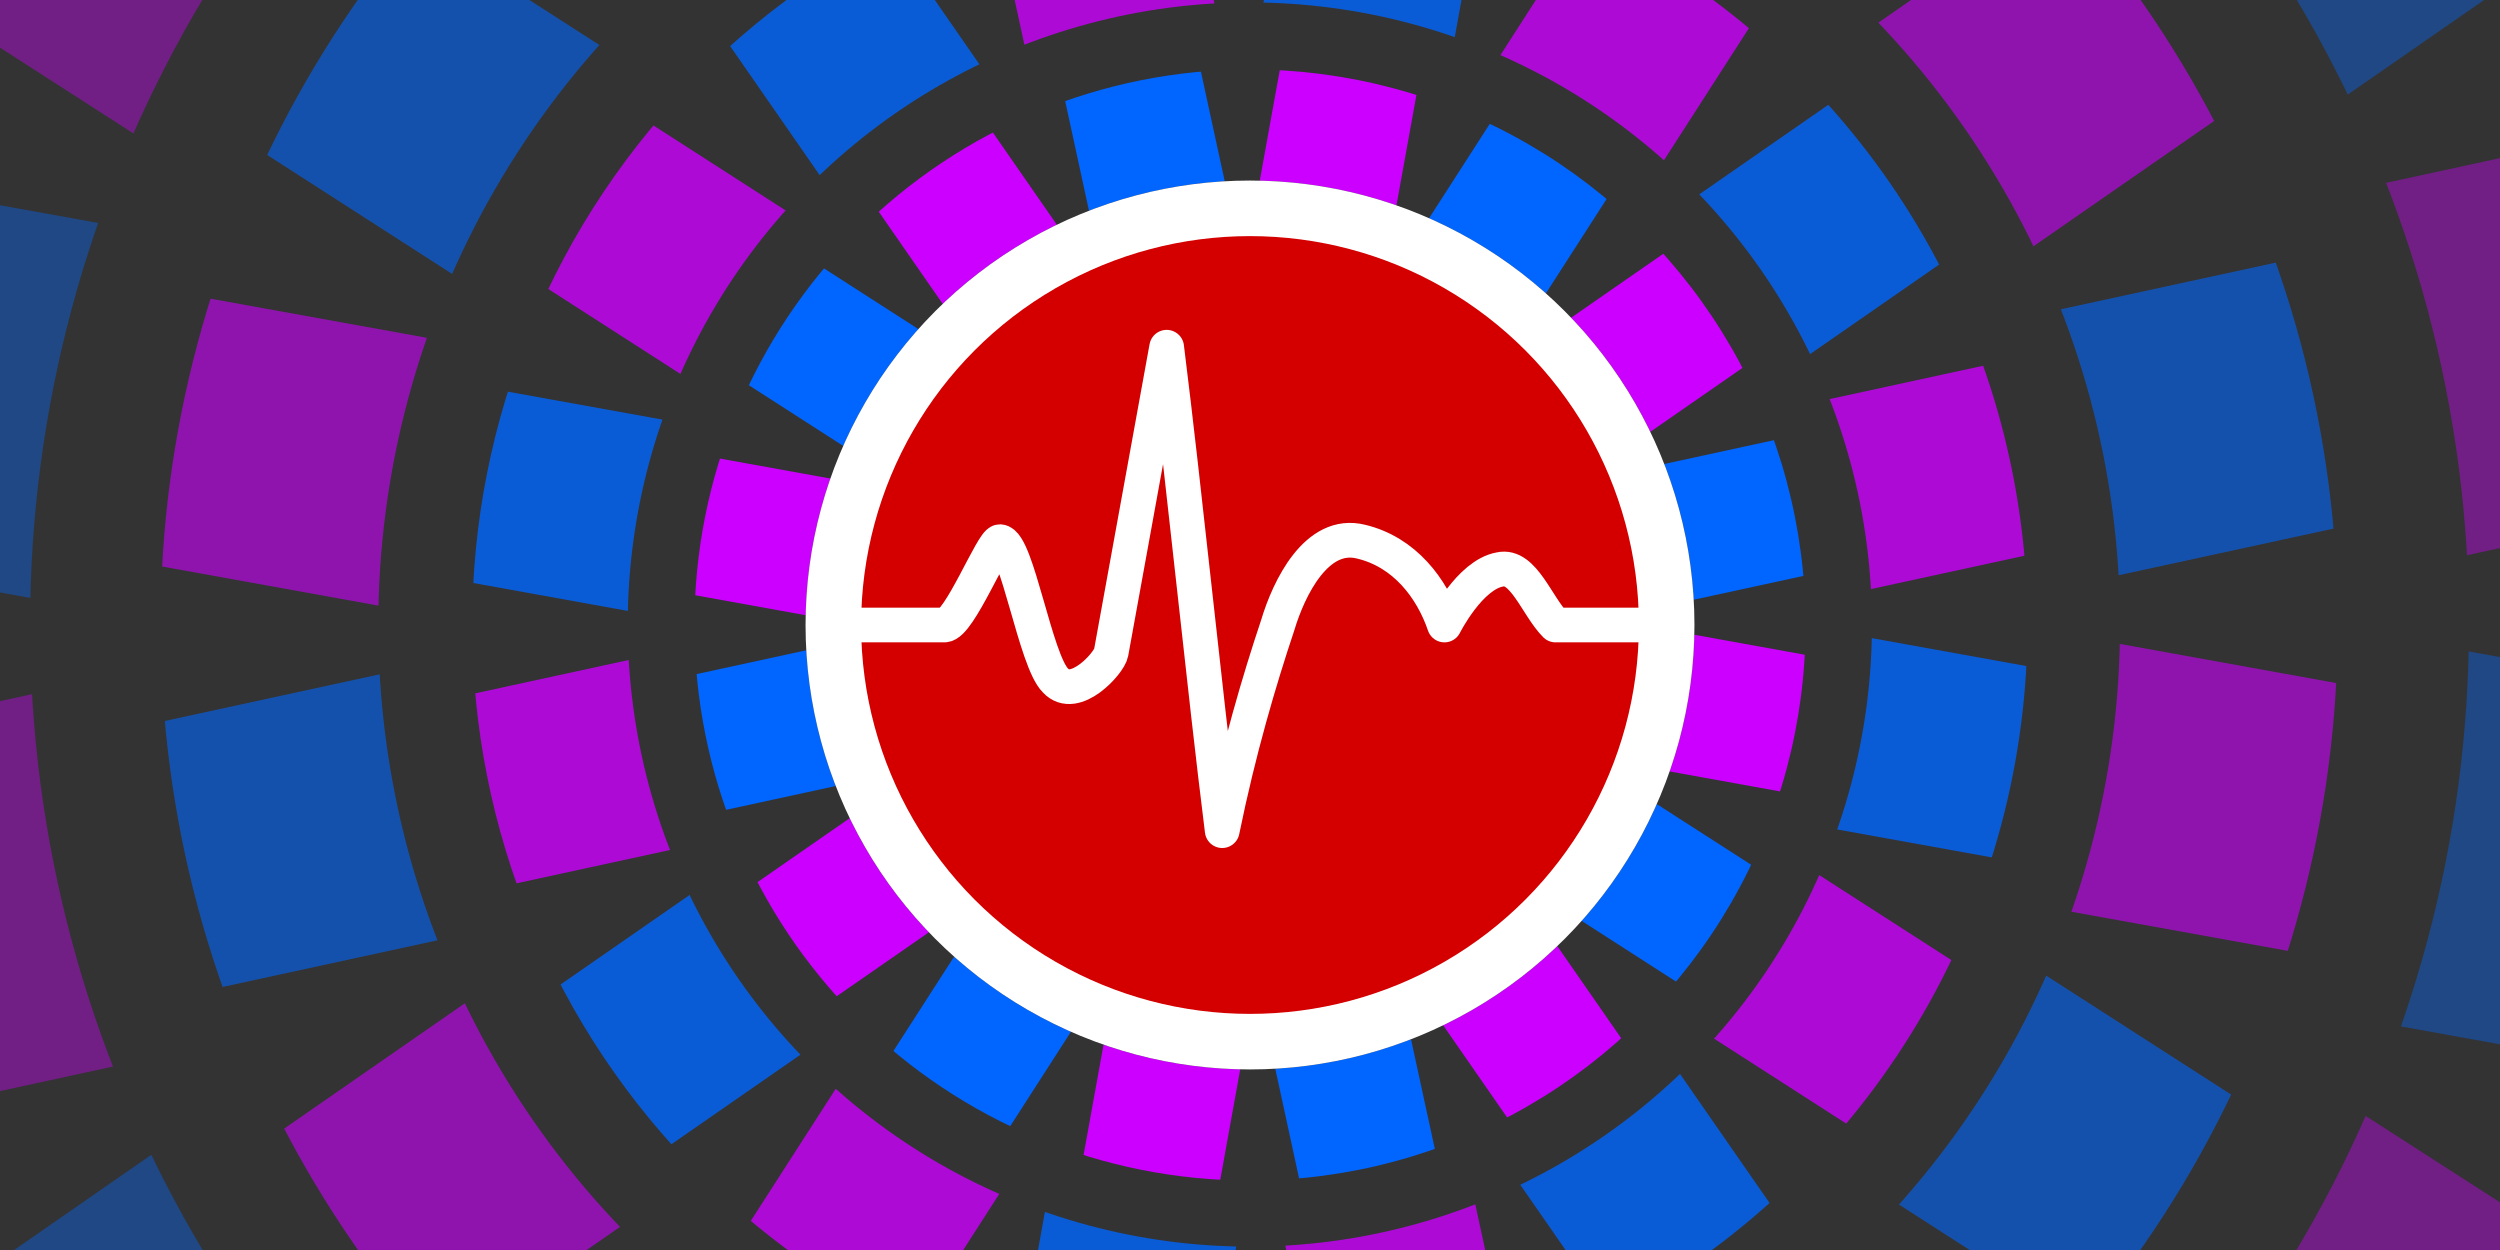 <?xml version="1.0" encoding="UTF-8" standalone="no"?>
<!-- Created with Inkscape (http://www.inkscape.org/) -->

<svg
   xmlns:dc="http://purl.org/dc/elements/1.1/"
   xmlns:cc="http://creativecommons.org/ns#"
   xmlns:rdf="http://www.w3.org/1999/02/22-rdf-syntax-ns#"
   xmlns:svg="http://www.w3.org/2000/svg"
   xmlns="http://www.w3.org/2000/svg"
   xmlns:sodipodi="http://sodipodi.sourceforge.net/DTD/sodipodi-0.dtd"
   xmlns:inkscape="http://www.inkscape.org/namespaces/inkscape"
   width="36cm"
   height="18cm"
   viewBox="0 0 360 180"
   version="1.1"
   id="svg8"
   inkscape:version="0.92.5 (2060ec1f9f, 2020-04-08)"
   sodipodi:docname="bloodlight-wide.svg"
   inkscape:export-filename="/home/tlsa/Pictures/bloodlight-logos/bloodlight.wide.png"
   inkscape:export-xdpi="90.311111"
   inkscape:export-ydpi="90.311111">
  <rect x="0" y="0" width="360" height="180" fill="#333333" stroke="none"/>
  <defs
     id="defs2">
    <clipPath
       clipPathUnits="userSpaceOnUse"
       id="clipPath4612">
      <rect
         style="opacity:1;vector-effect:none;fill:none;fill-opacity:1;stroke:none;stroke-width:20;stroke-linecap:butt;stroke-linejoin:round;stroke-miterlimit:4;stroke-dasharray:none;stroke-dashoffset:0;stroke-opacity:1"
         id="rect4614"
         width="160"
         height="160"
         x="0"
         y="137" />
    </clipPath>
    <clipPath
       clipPathUnits="userSpaceOnUse"
       id="clipPath4616">
      <rect
         style="opacity:1;vector-effect:none;fill:none;fill-opacity:1;stroke:none;stroke-width:20;stroke-linecap:butt;stroke-linejoin:round;stroke-miterlimit:4;stroke-dasharray:none;stroke-dashoffset:0;stroke-opacity:1"
         id="rect4618"
         width="160"
         height="160"
         x="0"
         y="137" />
    </clipPath>
    <clipPath
       clipPathUnits="userSpaceOnUse"
       id="clipPath4620">
      <rect
         style="opacity:1;vector-effect:none;fill:none;fill-opacity:1;stroke:none;stroke-width:20;stroke-linecap:butt;stroke-linejoin:round;stroke-miterlimit:4;stroke-dasharray:none;stroke-dashoffset:0;stroke-opacity:1"
         id="rect4622"
         width="160"
         height="160"
         x="0"
         y="137" />
    </clipPath>
    <clipPath
       clipPathUnits="userSpaceOnUse"
       id="clipPath834">
      <circle
         style="opacity:1;vector-effect:none;fill:none;fill-opacity:1;stroke:none;stroke-width:5;stroke-linecap:butt;stroke-linejoin:round;stroke-miterlimit:4;stroke-dasharray:none;stroke-dashoffset:0;stroke-opacity:1"
         id="circle836"
         cx="80"
         cy="217"
         r="80" />
    </clipPath>
    <clipPath
       clipPathUnits="userSpaceOnUse"
       id="clipPath872">
      <path
         id="path874"
         style="opacity:1;vector-effect:none;fill:none;fill-opacity:1;stroke:none;stroke-width:4.1;stroke-linecap:butt;stroke-linejoin:round;stroke-miterlimit:4;stroke-dasharray:none;stroke-dashoffset:0;stroke-opacity:1"
         d="M 142.543,230.579 A 64,64 0 0 0 93.579,154.457 64,64 0 0 0 17.457,203.421 64,64 0 0 0 66.421,279.543 64,64 0 0 0 142.543,230.579 Z m 15.636,3.395 A 80,80 0 0 1 63.026,295.178 80,80 0 0 1 1.822,200.026 80,80 0 0 1 96.974,138.822 a 80,80 0 0 1 61.204,95.153 z"
         inkscape:connector-curvature="0" />
    </clipPath>
    <clipPath
       clipPathUnits="userSpaceOnUse"
       id="clipPath872-3">
      <path
         id="path874-6"
         style="opacity:1;vector-effect:none;fill:none;fill-opacity:1;stroke:none;stroke-width:4.1;stroke-linecap:butt;stroke-linejoin:round;stroke-miterlimit:4;stroke-dasharray:none;stroke-dashoffset:0;stroke-opacity:1"
         d="M 142.543,230.579 A 64,64 0 0 0 93.579,154.457 64,64 0 0 0 17.457,203.421 64,64 0 0 0 66.421,279.543 64,64 0 0 0 142.543,230.579 Z m 15.636,3.395 A 80,80 0 0 1 63.026,295.178 80,80 0 0 1 1.822,200.026 80,80 0 0 1 96.974,138.822 a 80,80 0 0 1 61.204,95.153 z"
         inkscape:connector-curvature="0" />
    </clipPath>
    <clipPath
       clipPathUnits="userSpaceOnUse"
       id="clipPath872-3-9">
      <path
         id="path874-6-3"
         style="opacity:1;vector-effect:none;fill:none;fill-opacity:1;stroke:none;stroke-width:4.1;stroke-linecap:butt;stroke-linejoin:round;stroke-miterlimit:4;stroke-dasharray:none;stroke-dashoffset:0;stroke-opacity:1"
         d="M 142.543,230.579 A 64,64 0 0 0 93.579,154.457 64,64 0 0 0 17.457,203.421 64,64 0 0 0 66.421,279.543 64,64 0 0 0 142.543,230.579 Z m 15.636,3.395 A 80,80 0 0 1 63.026,295.178 80,80 0 0 1 1.822,200.026 80,80 0 0 1 96.974,138.822 a 80,80 0 0 1 61.204,95.153 z"
         inkscape:connector-curvature="0" />
    </clipPath>
    <clipPath
       clipPathUnits="userSpaceOnUse"
       id="clipPath872-3-9-2">
      <path
         id="path874-6-3-0"
         style="opacity:1;vector-effect:none;fill:none;fill-opacity:1;stroke:none;stroke-width:4.1;stroke-linecap:butt;stroke-linejoin:round;stroke-miterlimit:4;stroke-dasharray:none;stroke-dashoffset:0;stroke-opacity:1"
         d="M 142.543,230.579 A 64,64 0 0 0 93.579,154.457 64,64 0 0 0 17.457,203.421 64,64 0 0 0 66.421,279.543 64,64 0 0 0 142.543,230.579 Z m 15.636,3.395 A 80,80 0 0 1 63.026,295.178 80,80 0 0 1 1.822,200.026 80,80 0 0 1 96.974,138.822 a 80,80 0 0 1 61.204,95.153 z"
         inkscape:connector-curvature="0" />
    </clipPath>
  </defs>
  <sodipodi:namedview
     id="base"
     pagecolor="#ffffff"
     bordercolor="#666666"
     borderopacity="1.0"
     inkscape:pageopacity="0.0"
     inkscape:pageshadow="2"
     inkscape:zoom="0.98994949"
     inkscape:cx="687.92077"
     inkscape:cy="340.79501"
     inkscape:document-units="mm"
     inkscape:current-layer="layer1"
     showgrid="true"
     units="cm"
     inkscape:snap-grids="true"
     inkscape:window-width="1920"
     inkscape:window-height="1043"
     inkscape:window-x="1920"
     inkscape:window-y="0"
     inkscape:window-maximized="1">
    <inkscape:grid
       type="xygrid"
       id="grid815"
       units="mm"
       spacingx="4"
       spacingy="4"
       empspacing="4"
       dotted="true" />
  </sodipodi:namedview>
  <g
     inkscape:label="Layer 1"
     inkscape:groupmode="layer"
     id="layer1"
     transform="translate(0,-117)">
    <g
       id="g875"
       transform="rotate(-12.25,83.406,-253.938)"
       clip-path="url(#clipPath872)">
      <path
         inkscape:connector-curvature="0"
         id="path4529"
         d="m 0,137 160,160 v 0"
         style="fill:#ffffff;stroke:#0066ff;stroke-width:20;stroke-linecap:butt;stroke-linejoin:miter;stroke-miterlimit:4;stroke-dasharray:none;stroke-opacity:1" />
      <path
         inkscape:connector-curvature="0"
         id="path4529-5"
         d="M -33.137,217 H 193.137 v 0"
         style="fill:#ffffff;stroke:#0066ff;stroke-width:20;stroke-linecap:butt;stroke-linejoin:miter;stroke-miterlimit:4;stroke-dasharray:none;stroke-opacity:1" />
      <path
         inkscape:connector-curvature="0"
         id="path4529-6"
         d="M -7.45048e-6,297 160,137 v 0"
         style="fill:#ffffff;stroke:#0066ff;stroke-width:20;stroke-linecap:butt;stroke-linejoin:miter;stroke-miterlimit:4;stroke-dasharray:none;stroke-opacity:1" />
      <path
         inkscape:connector-curvature="0"
         id="path4529-5-3"
         d="m 80,330.137 v -226.274 0"
         style="fill:#ffffff;stroke:#0066ff;stroke-width:20;stroke-linecap:butt;stroke-linejoin:miter;stroke-miterlimit:4;stroke-dasharray:none;stroke-opacity:1" />
      <path
         inkscape:connector-curvature="0"
         id="path4529-4"
         d="m -24.525,173.704 209.05,86.591 v 0"
         style="fill:none;stroke:#cc00ff;stroke-width:20;stroke-linecap:butt;stroke-linejoin:miter;stroke-miterlimit:4;stroke-dasharray:none;stroke-opacity:1" />
      <path
         inkscape:connector-curvature="0"
         id="path4529-5-8"
         d="M -24.525,260.296 184.525,173.704 v 0"
         style="fill:none;stroke:#cc00ff;stroke-width:20;stroke-linecap:butt;stroke-linejoin:miter;stroke-miterlimit:4;stroke-dasharray:none;stroke-opacity:1" />
      <path
         inkscape:connector-curvature="0"
         id="path4529-6-1"
         d="M 36.704,321.525 123.296,112.475 v 0"
         style="fill:none;stroke:#cc00ff;stroke-width:20;stroke-linecap:butt;stroke-linejoin:miter;stroke-miterlimit:4;stroke-dasharray:none;stroke-opacity:1" />
      <path
         inkscape:connector-curvature="0"
         id="path4529-5-3-2"
         d="M 123.296,321.525 36.704,112.475 v 0"
         style="fill:none;stroke:#cc00ff;stroke-width:20;stroke-linecap:butt;stroke-linejoin:miter;stroke-miterlimit:4;stroke-dasharray:none;stroke-opacity:1" />
    </g>
    <g
       id="g855"
       clip-path="url(#clipPath834)"
       transform="translate(100,-10)">
      <circle
         clip-path="url(#clipPath4620)"
         r="64"
         cy="217"
         cx="80"
         id="path4608"
         style="opacity:1;vector-effect:none;fill:#ffffff;fill-opacity:1;stroke:none;stroke-width:20;stroke-linecap:butt;stroke-linejoin:round;stroke-miterlimit:4;stroke-dasharray:none;stroke-dashoffset:0;stroke-opacity:1" />
      <circle
         clip-path="url(#clipPath4616)"
         r="56"
         cy="217"
         cx="80"
         id="path819"
         style="opacity:1;vector-effect:none;fill:#d40000;fill-opacity:1;stroke:none;stroke-width:20;stroke-linecap:butt;stroke-linejoin:round;stroke-miterlimit:4;stroke-dasharray:none;stroke-dashoffset:0;stroke-opacity:1" />
      <path
         clip-path="url(#clipPath4612)"
         sodipodi:nodetypes="ccccccccccccc"
         inkscape:connector-curvature="0"
         id="path821"
         d="m 20,217 h 16 c 2.115,-0.008 6.937,-12.042 8,-12 2.45,0.135 5.099,17.192 8,20 2.75,2.993 7.705,-2.483 8,-4 l 8,-44 c 2.667,21.333 5.333,48.279 8,69.613 2.399,-11.742 5.333,-21.613 8,-29.613 1.595,-5.327 5.604,-13.613 12,-12 6.28,1.502 10.2,6.725 12,12 0,0 3.629,-7.238 8,-8 3.368,-0.774 5.333,5.333 8,8 h 16"
         style="fill:none;stroke:#ffffff;stroke-width:5;stroke-linecap:butt;stroke-linejoin:round;stroke-miterlimit:4;stroke-dasharray:none;stroke-opacity:1" />
    </g>
    <g
       id="g875-7"
       transform="matrix(1.15,-0.798,0.798,1.15,-85.189,21.223)"
       clip-path="url(#clipPath872-3)"
       style="opacity:0.8">
      <path
         inkscape:connector-curvature="0"
         id="path4529-53"
         d="m 0,137 160,160 v 0"
         style="fill:#ffffff;stroke:#0066ff;stroke-width:20;stroke-linecap:butt;stroke-linejoin:miter;stroke-miterlimit:4;stroke-dasharray:none;stroke-opacity:1" />
      <path
         inkscape:connector-curvature="0"
         id="path4529-5-5"
         d="M -33.137,217 H 193.137 v 0"
         style="fill:#ffffff;stroke:#0066ff;stroke-width:20;stroke-linecap:butt;stroke-linejoin:miter;stroke-miterlimit:4;stroke-dasharray:none;stroke-opacity:1" />
      <path
         inkscape:connector-curvature="0"
         id="path4529-6-6"
         d="M -7.45048e-6,297 160,137 v 0"
         style="fill:#ffffff;stroke:#0066ff;stroke-width:20;stroke-linecap:butt;stroke-linejoin:miter;stroke-miterlimit:4;stroke-dasharray:none;stroke-opacity:1" />
      <path
         inkscape:connector-curvature="0"
         id="path4529-5-3-29"
         d="m 80,330.137 v -226.274 0"
         style="fill:#ffffff;stroke:#0066ff;stroke-width:20;stroke-linecap:butt;stroke-linejoin:miter;stroke-miterlimit:4;stroke-dasharray:none;stroke-opacity:1" />
      <path
         inkscape:connector-curvature="0"
         id="path4529-4-1"
         d="m -24.525,173.704 209.05,86.591 v 0"
         style="fill:none;stroke:#cc00ff;stroke-width:20;stroke-linecap:butt;stroke-linejoin:miter;stroke-miterlimit:4;stroke-dasharray:none;stroke-opacity:1" />
      <path
         inkscape:connector-curvature="0"
         id="path4529-5-8-2"
         d="M -24.525,260.296 184.525,173.704 v 0"
         style="fill:none;stroke:#cc00ff;stroke-width:20;stroke-linecap:butt;stroke-linejoin:miter;stroke-miterlimit:4;stroke-dasharray:none;stroke-opacity:1" />
      <path
         inkscape:connector-curvature="0"
         id="path4529-6-1-7"
         d="M 36.704,321.525 123.296,112.475 v 0"
         style="fill:none;stroke:#cc00ff;stroke-width:20;stroke-linecap:butt;stroke-linejoin:miter;stroke-miterlimit:4;stroke-dasharray:none;stroke-opacity:1" />
      <path
         inkscape:connector-curvature="0"
         id="path4529-5-3-2-0"
         d="M 123.296,321.525 36.704,112.475 v 0"
         style="fill:none;stroke:#cc00ff;stroke-width:20;stroke-linecap:butt;stroke-linejoin:miter;stroke-miterlimit:4;stroke-dasharray:none;stroke-opacity:1" />
    </g>
    <g
       id="g875-7-6"
       transform="matrix(1.06,-1.648,1.648,1.06,-262.536,108.788)"
       clip-path="url(#clipPath872-3-9)"
       style="opacity:0.6">
      <path
         inkscape:connector-curvature="0"
         id="path4529-53-0"
         d="m 0,137 160,160 v 0"
         style="fill:#ffffff;stroke:#0066ff;stroke-width:20;stroke-linecap:butt;stroke-linejoin:miter;stroke-miterlimit:4;stroke-dasharray:none;stroke-opacity:1" />
      <path
         inkscape:connector-curvature="0"
         id="path4529-5-5-6"
         d="M -33.137,217 H 193.137 v 0"
         style="fill:#ffffff;stroke:#0066ff;stroke-width:20;stroke-linecap:butt;stroke-linejoin:miter;stroke-miterlimit:4;stroke-dasharray:none;stroke-opacity:1" />
      <path
         inkscape:connector-curvature="0"
         id="path4529-6-6-2"
         d="M -7.45048e-6,297 160,137 v 0"
         style="fill:#ffffff;stroke:#0066ff;stroke-width:20;stroke-linecap:butt;stroke-linejoin:miter;stroke-miterlimit:4;stroke-dasharray:none;stroke-opacity:1" />
      <path
         inkscape:connector-curvature="0"
         id="path4529-5-3-29-6"
         d="m 80,330.137 v -226.274 0"
         style="fill:#ffffff;stroke:#0066ff;stroke-width:20;stroke-linecap:butt;stroke-linejoin:miter;stroke-miterlimit:4;stroke-dasharray:none;stroke-opacity:1" />
      <path
         inkscape:connector-curvature="0"
         id="path4529-4-1-1"
         d="m -24.525,173.704 209.05,86.591 v 0"
         style="fill:none;stroke:#cc00ff;stroke-width:20;stroke-linecap:butt;stroke-linejoin:miter;stroke-miterlimit:4;stroke-dasharray:none;stroke-opacity:1" />
      <path
         inkscape:connector-curvature="0"
         id="path4529-5-8-2-8"
         d="M -24.525,260.296 184.525,173.704 v 0"
         style="fill:none;stroke:#cc00ff;stroke-width:20;stroke-linecap:butt;stroke-linejoin:miter;stroke-miterlimit:4;stroke-dasharray:none;stroke-opacity:1" />
      <path
         inkscape:connector-curvature="0"
         id="path4529-6-1-7-7"
         d="M 36.704,321.525 123.296,112.475 v 0"
         style="fill:none;stroke:#cc00ff;stroke-width:20;stroke-linecap:butt;stroke-linejoin:miter;stroke-miterlimit:4;stroke-dasharray:none;stroke-opacity:1" />
      <path
         inkscape:connector-curvature="0"
         id="path4529-5-3-2-0-9"
         d="M 123.296,321.525 36.704,112.475 v 0"
         style="fill:none;stroke:#cc00ff;stroke-width:20;stroke-linecap:butt;stroke-linejoin:miter;stroke-miterlimit:4;stroke-dasharray:none;stroke-opacity:1" />
    </g>
    <g
       id="g875-7-6-2"
       transform="matrix(0.488,-2.7,2.7,0.488,-445.007,317.06)"
       clip-path="url(#clipPath872-3-9-2)"
       style="opacity:0.4">
      <path
         inkscape:connector-curvature="0"
         id="path4529-53-0-3"
         d="m 0,137 160,160 v 0"
         style="fill:#ffffff;stroke:#0066ff;stroke-width:20;stroke-linecap:butt;stroke-linejoin:miter;stroke-miterlimit:4;stroke-dasharray:none;stroke-opacity:1" />
      <path
         inkscape:connector-curvature="0"
         id="path4529-5-5-6-7"
         d="M -33.137,217 H 193.137 v 0"
         style="fill:#ffffff;stroke:#0066ff;stroke-width:20;stroke-linecap:butt;stroke-linejoin:miter;stroke-miterlimit:4;stroke-dasharray:none;stroke-opacity:1" />
      <path
         inkscape:connector-curvature="0"
         id="path4529-6-6-2-5"
         d="M -7.45048e-6,297 160,137 v 0"
         style="fill:#ffffff;stroke:#0066ff;stroke-width:20;stroke-linecap:butt;stroke-linejoin:miter;stroke-miterlimit:4;stroke-dasharray:none;stroke-opacity:1" />
      <path
         inkscape:connector-curvature="0"
         id="path4529-5-3-29-6-9"
         d="m 80,330.137 v -226.274 0"
         style="fill:#ffffff;stroke:#0066ff;stroke-width:20;stroke-linecap:butt;stroke-linejoin:miter;stroke-miterlimit:4;stroke-dasharray:none;stroke-opacity:1" />
      <path
         inkscape:connector-curvature="0"
         id="path4529-4-1-1-2"
         d="m -24.525,173.704 209.05,86.591 v 0"
         style="fill:none;stroke:#cc00ff;stroke-width:20;stroke-linecap:butt;stroke-linejoin:miter;stroke-miterlimit:4;stroke-dasharray:none;stroke-opacity:1" />
      <path
         inkscape:connector-curvature="0"
         id="path4529-5-8-2-8-2"
         d="M -24.525,260.296 184.525,173.704 v 0"
         style="fill:none;stroke:#cc00ff;stroke-width:20;stroke-linecap:butt;stroke-linejoin:miter;stroke-miterlimit:4;stroke-dasharray:none;stroke-opacity:1" />
      <path
         inkscape:connector-curvature="0"
         id="path4529-6-1-7-7-8"
         d="M 36.704,321.525 123.296,112.475 v 0"
         style="fill:none;stroke:#cc00ff;stroke-width:20;stroke-linecap:butt;stroke-linejoin:miter;stroke-miterlimit:4;stroke-dasharray:none;stroke-opacity:1" />
      <path
         inkscape:connector-curvature="0"
         id="path4529-5-3-2-0-9-9"
         d="M 123.296,321.525 36.704,112.475 v 0"
         style="fill:none;stroke:#cc00ff;stroke-width:20;stroke-linecap:butt;stroke-linejoin:miter;stroke-miterlimit:4;stroke-dasharray:none;stroke-opacity:1" />
    </g>
  </g>
</svg>

